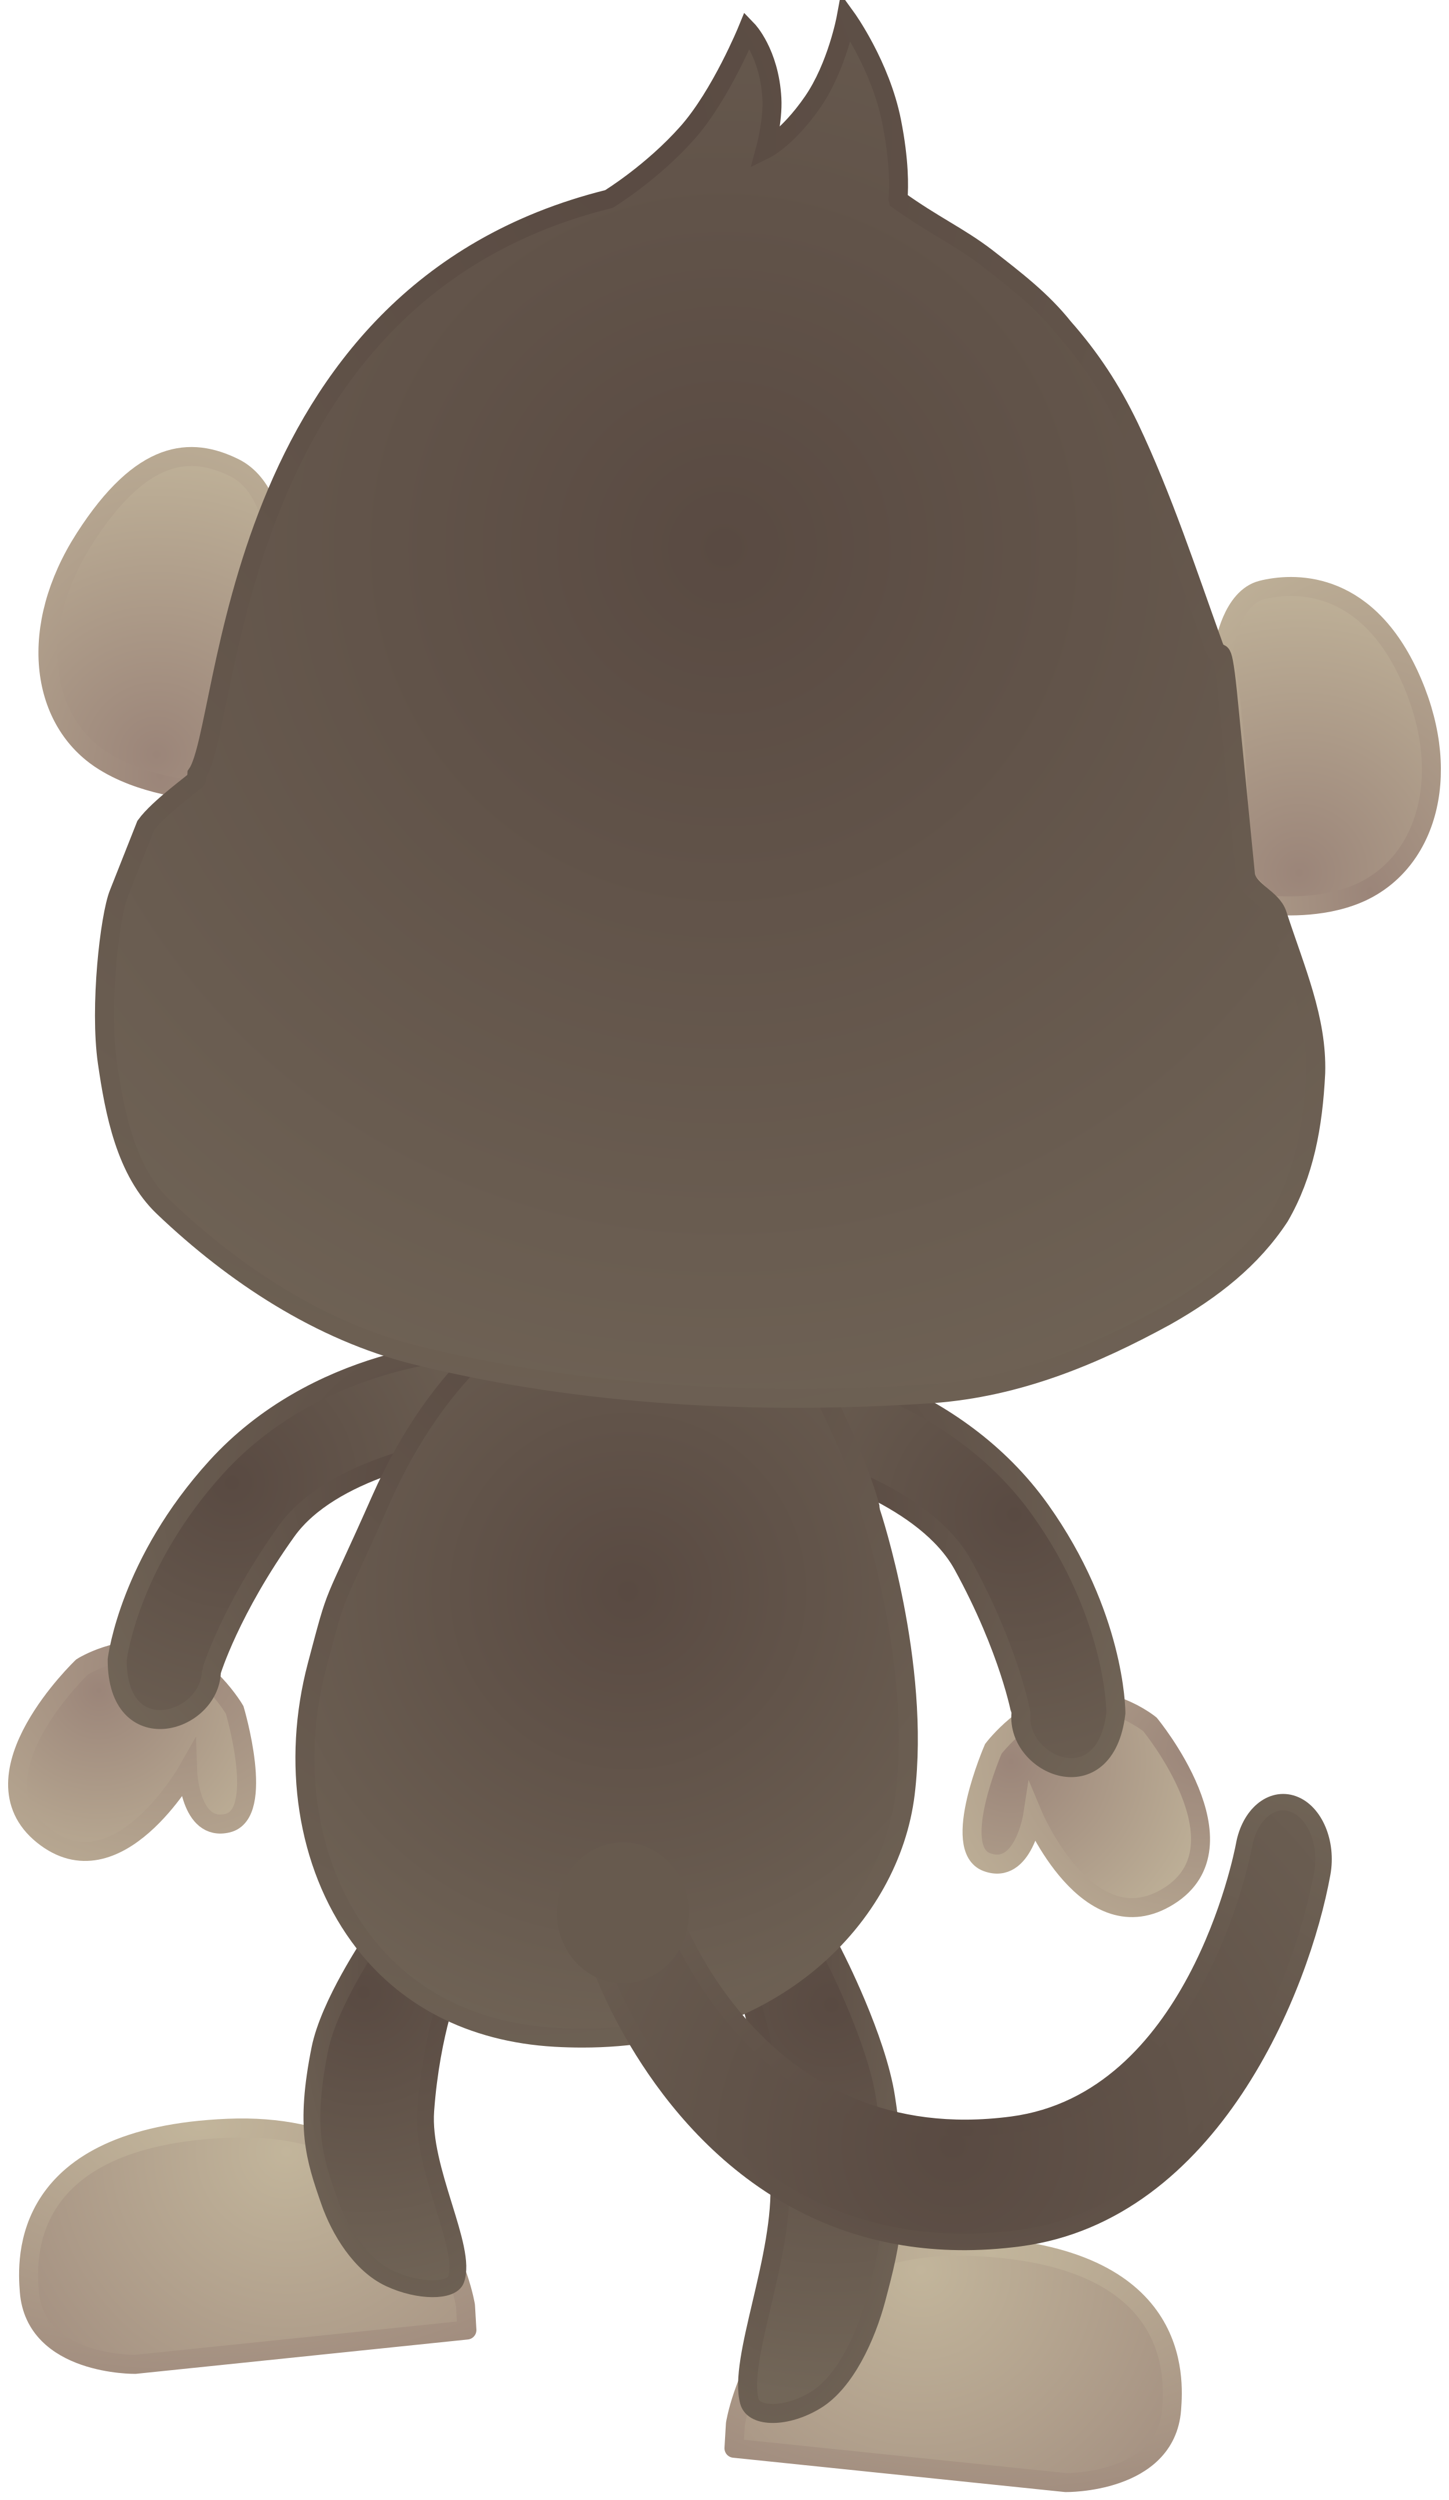<svg xmlns="http://www.w3.org/2000/svg" xmlns:xlink="http://www.w3.org/1999/xlink" version="1.1" width="159.444" height="274.967" viewBox="-0.172 -0.28 159.444 274.967">
  <defs>
    <radialGradient id="grad_1" cx="0.644" cy="0.2" r="1.04">
      <stop offset="0" stop-color="#9B8579" stop-opacity="1"/>
      <stop offset="1" stop-color="#C2B59B" stop-opacity="1"/>
    </radialGradient>
    <radialGradient id="grad_2" cx="0.644" cy="0.097" r="1.174">
      <stop offset="0" stop-color="#9B8579" stop-opacity="1"/>
      <stop offset="1" stop-color="#C2B59B" stop-opacity="1"/>
    </radialGradient>
    <radialGradient id="grad_3" cx="0.722" cy="0.362" r="0.938">
      <stop offset="0" stop-color="#594A42" stop-opacity="1"/>
      <stop offset="1" stop-color="#726658" stop-opacity="1"/>
    </radialGradient>
    <radialGradient id="grad_4" cx="0.753" cy="0.339" r="0.98">
      <stop offset="0" stop-color="#594A42" stop-opacity="1"/>
      <stop offset="1" stop-color="#726658" stop-opacity="1"/>
    </radialGradient>
    <radialGradient id="grad_5" cx="0.83" cy="0.296" r="1.08">
      <stop offset="0" stop-color="#9B8579" stop-opacity="1"/>
      <stop offset="1" stop-color="#C2B59B" stop-opacity="1"/>
    </radialGradient>
    <radialGradient id="grad_6" cx="0.848" cy="0.215" r="1.102">
      <stop offset="0" stop-color="#9B8579" stop-opacity="1"/>
      <stop offset="1" stop-color="#C2B59B" stop-opacity="1"/>
    </radialGradient>
    <radialGradient id="grad_7" cx="0.27" cy="0.381" r="0.949">
      <stop offset="0" stop-color="#594A42" stop-opacity="1"/>
      <stop offset="1" stop-color="#726658" stop-opacity="1"/>
    </radialGradient>
    <radialGradient id="grad_8" cx="0.212" cy="0.339" r="1.024">
      <stop offset="0" stop-color="#594A42" stop-opacity="1"/>
      <stop offset="1" stop-color="#726658" stop-opacity="1"/>
    </radialGradient>
    <radialGradient id="grad_9" cx="0.574" cy="0.1" r="1.17">
      <stop offset="0" stop-color="#C2B59B" stop-opacity="1"/>
      <stop offset="1" stop-color="#9B8579" stop-opacity="1"/>
    </radialGradient>
    <radialGradient id="grad_10" cx="0.573" cy="0.065" r="1.216">
      <stop offset="0" stop-color="#C2B59B" stop-opacity="1"/>
      <stop offset="1" stop-color="#9B8579" stop-opacity="1"/>
    </radialGradient>
    <radialGradient id="grad_11" cx="0.406" cy="0.192" r="1.051">
      <stop offset="0" stop-color="#594A42" stop-opacity="1"/>
      <stop offset="1" stop-color="#726658" stop-opacity="1"/>
    </radialGradient>
    <radialGradient id="grad_12" cx="0.276" cy="0.157" r="1.096">
      <stop offset="0" stop-color="#594A42" stop-opacity="1"/>
      <stop offset="1" stop-color="#726658" stop-opacity="1"/>
    </radialGradient>
    <radialGradient id="grad_13" cx="0.412" cy="0.1" r="1.17">
      <stop offset="0" stop-color="#C2B59B" stop-opacity="1"/>
      <stop offset="1" stop-color="#9B8579" stop-opacity="1"/>
    </radialGradient>
    <radialGradient id="grad_14" cx="0.403" cy="0.03" r="1.261">
      <stop offset="0" stop-color="#C2B59B" stop-opacity="1"/>
      <stop offset="1" stop-color="#9B8579" stop-opacity="1"/>
    </radialGradient>
    <radialGradient id="grad_15" cx="0.663" cy="0.229" r="1.003">
      <stop offset="0" stop-color="#594A42" stop-opacity="1"/>
      <stop offset="1" stop-color="#726658" stop-opacity="1"/>
    </radialGradient>
    <radialGradient id="grad_16" cx="0.664" cy="0.195" r="1.046">
      <stop offset="0" stop-color="#594A42" stop-opacity="1"/>
      <stop offset="1" stop-color="#726658" stop-opacity="1"/>
    </radialGradient>
    <radialGradient id="grad_17" cx="0.519" cy="0.893" r="1.162">
      <stop offset="0" stop-color="#9B8579" stop-opacity="1"/>
      <stop offset="1" stop-color="#C2B59B" stop-opacity="1"/>
    </radialGradient>
    <radialGradient id="grad_18" cx="0.539" cy="0.958" r="1.246">
      <stop offset="0" stop-color="#9B8579" stop-opacity="1"/>
      <stop offset="1" stop-color="#C2B59B" stop-opacity="1"/>
    </radialGradient>
    <radialGradient id="grad_19" cx="0.465" cy="0.412" r="0.764">
      <stop offset="0" stop-color="#594A42" stop-opacity="1"/>
      <stop offset="1" stop-color="#726658" stop-opacity="1"/>
    </radialGradient>
    <radialGradient id="grad_20" cx="0.383" cy="0.021" r="1.272">
      <stop offset="0" stop-color="#594A42" stop-opacity="1"/>
      <stop offset="1" stop-color="#726658" stop-opacity="1"/>
    </radialGradient>
    <radialGradient id="grad_21" cx="0.509" cy="0.78" r="1.013">
      <stop offset="0" stop-color="#594A42" stop-opacity="1"/>
      <stop offset="1" stop-color="#726658" stop-opacity="1"/>
    </radialGradient>
    <radialGradient id="grad_22" cx="0.502" cy="0.739" r="0.961">
      <stop offset="0" stop-color="#594A42" stop-opacity="1"/>
      <stop offset="1" stop-color="#726658" stop-opacity="1"/>
    </radialGradient>
    <radialGradient id="grad_23" cx="0.637" cy="0.896" r="1.165">
      <stop offset="0" stop-color="#9B8579" stop-opacity="1"/>
      <stop offset="1" stop-color="#C2B59B" stop-opacity="1"/>
    </radialGradient>
    <radialGradient id="grad_24" cx="0.637" cy="0.949" r="1.234">
      <stop offset="0" stop-color="#9B8579" stop-opacity="1"/>
      <stop offset="1" stop-color="#C2B59B" stop-opacity="1"/>
    </radialGradient>
    <radialGradient id="grad_25" cx="0.489" cy="0.384" r="0.801">
      <stop offset="0" stop-color="#594A42" stop-opacity="1"/>
      <stop offset="1" stop-color="#726658" stop-opacity="1"/>
    </radialGradient>
    <radialGradient id="grad_26" cx="0.437" cy="0.09" r="1.183">
      <stop offset="0" stop-color="#594A42" stop-opacity="1"/>
      <stop offset="1" stop-color="#726658" stop-opacity="1"/>
    </radialGradient>
  <radialGradient id="grad_1-1.044956922531128,0,0,1.044956922531128,355.9,-278" cx="10.728" cy="185.628" r="24.666" gradientUnits="userSpaceOnUse">
      <stop offset="0" stop-color="#9B8579" stop-opacity="1"/>
      <stop offset="1" stop-color="#C2B59B" stop-opacity="1"/>
    </radialGradient><radialGradient id="grad_3-1.044956922531128,0,0,1.044956922531128,355.9,-278" cx="25.36" cy="162.799" r="40.479" gradientUnits="userSpaceOnUse">
      <stop offset="0" stop-color="#594A42" stop-opacity="1"/>
      <stop offset="1" stop-color="#726658" stop-opacity="1"/>
    </radialGradient><radialGradient id="grad_5-1.044956922531128,0,0,1.044956922531128,355.9,-278" cx="111.052" cy="193.431" r="25.94" gradientUnits="userSpaceOnUse">
      <stop offset="0" stop-color="#9B8579" stop-opacity="1"/>
      <stop offset="1" stop-color="#C2B59B" stop-opacity="1"/>
    </radialGradient><radialGradient id="grad_7-1.044956922531128,0,0,1.044956922531128,355.9,-278" cx="111.434" cy="166.262" r="41.071" gradientUnits="userSpaceOnUse">
      <stop offset="0" stop-color="#594A42" stop-opacity="1"/>
      <stop offset="1" stop-color="#726658" stop-opacity="1"/>
    </radialGradient><radialGradient id="grad_9-1.044956922531128,0,0,1.044956922531128,356,-278" cx="101.149" cy="249.359" r="45.318" gradientUnits="userSpaceOnUse">
      <stop offset="0" stop-color="#C2B59B" stop-opacity="1"/>
      <stop offset="1" stop-color="#9B8579" stop-opacity="1"/>
    </radialGradient><radialGradient id="grad_11-1.044956922531128,0,0,1.044956922531128,356,-278" cx="91.318" cy="220.176" r="43.191" gradientUnits="userSpaceOnUse">
      <stop offset="0" stop-color="#594A42" stop-opacity="1"/>
      <stop offset="1" stop-color="#726658" stop-opacity="1"/>
    </radialGradient><radialGradient id="grad_13-1.044956922531128,0,0,1.044956922531128,355.5,-291" cx="31.324" cy="236.358" r="45.318" gradientUnits="userSpaceOnUse">
      <stop offset="0" stop-color="#C2B59B" stop-opacity="1"/>
      <stop offset="1" stop-color="#9B8579" stop-opacity="1"/>
    </radialGradient><radialGradient id="grad_15-1.044956922531128,3.077486756950872e-17,-3.077486756950872e-17,0.7936610579490662,356,-161.1" cx="39.823" cy="218.84" r="36.59" gradientUnits="userSpaceOnUse">
      <stop offset="0" stop-color="#594A42" stop-opacity="1"/>
      <stop offset="1" stop-color="#726658" stop-opacity="1"/>
    </radialGradient><radialGradient id="grad_17-1.044956922531128,0,0,1.044956922531128,356,-278" cx="17.057" cy="82.688" r="36.389" gradientUnits="userSpaceOnUse">
      <stop offset="0" stop-color="#9B8579" stop-opacity="1"/>
      <stop offset="1" stop-color="#C2B59B" stop-opacity="1"/>
    </radialGradient><radialGradient id="grad_19-1.044956922531128,0,0,1.044956922531128,356,-278" cx="68.937" cy="174.709" r="57.684" gradientUnits="userSpaceOnUse">
      <stop offset="0" stop-color="#594A42" stop-opacity="1"/>
      <stop offset="1" stop-color="#726658" stop-opacity="1"/>
    </radialGradient><radialGradient id="grad_21-0.7403100728988647,-3.730848267793437e-17,3.730848267793437e-17,1.044956922531128,272.65,-275.3" cx="104.645" cy="235.62" r="76.468" gradientUnits="userSpaceOnUse">
      <stop offset="0" stop-color="#594A42" stop-opacity="1"/>
      <stop offset="1" stop-color="#726658" stop-opacity="1"/>
    </radialGradient><radialGradient id="grad_23-1.044956922531128,0,0,1.044956922531128,356,-278" cx="142.786" cy="95.697" r="34.508" gradientUnits="userSpaceOnUse">
      <stop offset="0" stop-color="#9B8579" stop-opacity="1"/>
      <stop offset="1" stop-color="#C2B59B" stop-opacity="1"/>
    </radialGradient><radialGradient id="grad_25-1.044956922531128,0,0,1.044956922531128,356,-278" cx="79.489" cy="59.951" r="114.428" gradientUnits="userSpaceOnUse">
      <stop offset="0" stop-color="#594A42" stop-opacity="1"/>
      <stop offset="1" stop-color="#726658" stop-opacity="1"/>
    </radialGradient></defs>
  <!-- Exported by Scratch - http://scratch.mit.edu/ -->
  <g id="ID0.5400415910407901">
    <path id="Hand_1_" fill="url(#grad_1-1.044956922531128,0,0,1.044956922531128,355.9,-278)" stroke="url(#grad_2)" stroke-width="2.09" d="M 25.649 187.771 C 25.649 187.771 29.067 199.214 24.878 200.225 C 20.689 201.237 20.471 194.445 20.471 194.445 C 20.471 194.445 12.695 208.143 4.533 201.539 C -3.629 194.937 8.86 183.049 8.86 183.049 C 8.86 183.049 12.916 180.449 17.712 181.416 C 22.501 182.381 25.649 187.771 25.649 187.771 L 25.649 187.771 L 25.649 187.771 L 25.649 187.771 L 25.649 187.771 L 25.649 187.771 L 25.649 187.771 L 25.649 187.771 L 25.649 187.771 L 25.649 187.771 L 25.649 187.771 L 25.649 187.771 L 25.649 187.771 Z "/>
    <path id="Arm_1_" fill="url(#grad_3-1.044956922531128,0,0,1.044956922531128,355.9,-278)" stroke="url(#grad_4)" stroke-width="2.09" d="M 51.606 158.633 C 48.402 159.162 36.255 161.267 31.363 168.105 C 25.185 176.744 23.091 183.494 23.088 183.569 C 22.907 189.302 12.723 192.263 12.723 182.267 L 12.723 182.267 C 12.774 181.832 14.123 171.532 23.631 161.074 C 34.453 149.175 50.553 147.745 55.234 148.092 C 55.234 148.092 58.445 148.541 58.088 152.2 C 57.738 155.857 51.606 158.633 51.606 158.633 L 51.606 158.633 L 51.606 158.633 L 51.606 158.633 L 51.606 158.633 L 51.606 158.633 L 51.606 158.633 L 51.606 158.633 L 51.606 158.633 L 51.606 158.633 L 51.606 158.633 L 51.606 158.633 L 51.606 158.633 Z "/>
    <path id="Hand" fill="url(#grad_5-1.044956922531128,0,0,1.044956922531128,355.9,-278)" stroke="url(#grad_6)" stroke-width="2.09" d="M 117.768 186.689 C 122.645 186.299 126.362 189.363 126.362 189.363 C 126.362 189.363 137.348 202.654 128.459 208.237 C 119.569 213.826 113.478 199.298 113.478 199.298 C 113.478 199.298 112.455 206.017 108.415 204.514 C 104.376 203.011 109.13 192.056 109.13 192.056 C 109.13 192.056 112.896 187.079 117.768 186.689 L 117.768 186.689 L 117.768 186.689 L 117.768 186.689 L 117.768 186.689 L 117.768 186.689 L 117.768 186.689 L 117.768 186.689 L 117.768 186.689 L 117.768 186.689 L 117.768 186.689 L 117.768 186.689 L 117.768 186.689 Z "/>
    <path id="Arm" fill="url(#grad_7-1.044956922531128,0,0,1.044956922531128,355.9,-278)" stroke="url(#grad_8)" stroke-width="2.09" d="M 81.15 152.882 C 81.231 149.206 84.472 149.143 84.472 149.143 C 89.161 149.355 104.977 152.688 114.307 165.789 C 122.505 177.304 122.62 187.69 122.619 188.129 L 122.619 188.129 C 121.429 198.054 111.671 193.905 112.171 188.191 C 112.177 188.116 110.903 181.163 105.794 171.851 C 101.751 164.481 89.941 160.946 86.82 160.04 C 86.822 160.039 81.064 156.553 81.15 152.882 L 81.15 152.882 L 81.15 152.882 L 81.15 152.882 L 81.15 152.882 L 81.15 152.882 L 81.15 152.882 L 81.15 152.882 L 81.15 152.882 L 81.15 152.882 L 81.15 152.882 L 81.15 152.882 L 81.15 152.882 Z "/>
    <path id="Foot_1_" fill="url(#grad_9-1.044956922531128,0,0,1.044956922531128,356,-278)" stroke="url(#grad_10)" stroke-width="2.09" stroke-linecap="round" stroke-linejoin="round" d="M 80.75 266.298 C 80.75 266.298 83.895 245.84 106.871 246.783 C 129.847 247.727 129.013 261.241 128.747 264.722 C 128.116 272.904 117.1 272.75 117.1 272.75 L 80.591 268.974 L 80.75 266.298 L 80.75 266.298 L 80.75 266.298 L 80.75 266.298 L 80.75 266.298 L 80.75 266.298 L 80.75 266.298 L 80.75 266.298 L 80.75 266.298 L 80.75 266.298 L 80.75 266.298 L 80.75 266.298 L 80.75 266.298 Z "/>
    <path id="Leg_1_" fill="url(#grad_11-1.044956922531128,0,0,1.044956922531128,356,-278)" stroke="url(#grad_12)" stroke-width="2.09" d="M 89.59 263.669 C 92.834 261.686 95.129 256.669 96.23 252.522 C 97.906 246.207 99.005 241.747 97.275 230.417 C 96.275 223.875 91.609 214.838 91.609 214.838 C 91.609 214.838 88.219 207.241 82.639 210.201 C 79.68 211.787 82.639 220.503 82.639 220.503 C 82.639 220.503 84.983 227.758 85.629 239.385 C 86.099 247.884 81.012 259.24 82.298 263.841 C 82.78 265.572 86.344 265.656 89.59 263.669 L 89.59 263.669 L 89.59 263.669 L 89.59 263.669 L 89.59 263.669 L 89.59 263.669 L 89.59 263.669 L 89.59 263.669 L 89.59 263.669 L 89.59 263.669 L 89.59 263.669 L 89.59 263.669 L 89.59 263.669 Z "/>
    <path id="Foot" fill="url(#grad_13-1.044956922531128,0,0,1.044956922531128,355.5,-291)" stroke="url(#grad_14)" stroke-width="2.09" stroke-linecap="round" stroke-linejoin="round" d="M 51.206 255.973 L 14.699 259.749 C 14.699 259.749 3.684 259.903 3.052 251.721 C 2.784 248.24 1.951 234.726 24.929 233.781 C 47.904 232.839 51.05 253.297 51.05 253.297 L 51.206 255.973 L 51.206 255.973 L 51.206 255.973 L 51.206 255.973 L 51.206 255.973 L 51.206 255.973 L 51.206 255.973 L 51.206 255.973 L 51.206 255.973 L 51.206 255.973 L 51.206 255.973 L 51.206 255.973 L 51.206 255.973 Z "/>
    <path id="Leg" fill="url(#grad_15-1.044956922531128,3.077486756950872e-17,-3.077486756950872e-17,0.7936610579490662,356,-161.1)" stroke="url(#grad_16)" stroke-width="1.856" d="M 50.002 250.438 C 51.286 246.943 46.2 238.318 46.671 231.863 C 47.317 223.032 49.66 217.522 49.66 217.522 C 49.66 217.522 52.62 210.901 49.66 209.697 C 44.08 207.449 40.691 213.219 40.691 213.219 C 40.691 213.219 36.025 220.083 35.026 225.051 C 33.295 233.657 34.394 237.044 36.071 241.84 C 37.172 244.99 39.467 248.8 42.71 250.307 C 45.955 251.815 49.519 251.751 50.002 250.438 L 50.002 250.438 L 50.002 250.438 L 50.002 250.438 L 50.002 250.438 L 50.002 250.438 L 50.002 250.438 L 50.002 250.438 L 50.002 250.438 L 50.002 250.438 L 50.002 250.438 L 50.002 250.438 L 50.002 250.438 Z "/>
    <path id="Ear_1_" fill="url(#grad_17-1.044956922531128,0,0,1.044956922531128,356,-278)" stroke="url(#grad_18)" stroke-width="2.09" d="M 21.4 86.593 C 21.4 86.593 15.37 86.199 10.897 83.213 C 4.233 78.765 2.871 68.683 9.166 58.892 C 15.46 49.102 20.804 48.787 25.6 51.149 C 29.005 52.825 29.804 57.24 29.943 58.216 L 29.971 58.329 C 24.342 72.367 23.584 84.861 23.584 84.861 C 23.584 84.861 21.993 85.603 21.4 86.593 L 21.4 86.593 L 21.4 86.593 L 21.4 86.593 L 21.4 86.593 L 21.4 86.593 L 21.4 86.593 L 21.4 86.593 L 21.4 86.593 L 21.4 86.593 L 21.4 86.593 L 21.4 86.593 L 21.4 86.593 Z "/>
    <path id="Body" fill="url(#grad_19-1.044956922531128,0,0,1.044956922531128,356,-278)" stroke="url(#grad_20)" stroke-width="2.09" d="M 39.338 212.622 C 33.606 204.714 31.881 193.59 34.723 182.869 C 37.128 173.79 36.148 177.289 41.727 164.682 C 54.375 136.1 80.593 132.702 90.803 153.651 C 94.739 161.725 95.606 165.595 95.603 165.64 L 95.589 165.843 L 95.655 166.047 C 95.711 166.212 101.186 182.664 99.435 196.998 C 97.804 210.347 85.076 223.863 63.904 223.863 C 62.92 223.863 61.91 223.834 60.905 223.777 C 51.702 223.249 44.246 219.391 39.338 212.622 L 39.338 212.622 L 39.338 212.622 L 39.338 212.622 L 39.338 212.622 L 39.338 212.622 L 39.338 212.622 L 39.338 212.622 L 39.338 212.622 L 39.338 212.622 L 39.338 212.622 L 39.338 212.622 L 39.338 212.622 Z "/>
    <path id="Tail" fill="url(#grad_21-0.7403100728988647,-3.730848267793437e-17,3.730848267793437e-17,1.044956922531128,272.65,-275.3)" stroke="url(#grad_22)" stroke-width="1.811" d="M 88.92 242.478 C 95.121 245.495 102.753 247.099 112.04 245.868 C 133.128 243.076 143.036 218.401 145.329 205.744 C 145.937 202.388 144.503 198.97 142.127 198.115 C 139.75 197.26 137.33 199.282 136.723 202.637 C 136.513 203.762 131.253 230.731 111.211 233.386 C 83.507 237.056 74.061 210.969 73.672 209.856 C 72.591 206.764 69.938 205.464 67.741 206.972 C 65.543 208.477 64.614 212.19 65.67 215.301 C 66.025 216.344 72.375 234.433 88.92 242.478 L 88.92 242.478 L 88.92 242.478 L 88.92 242.478 L 88.92 242.478 L 88.92 242.478 L 88.92 242.478 L 88.92 242.478 L 88.92 242.478 L 88.92 242.478 L 88.92 242.478 L 88.92 242.478 L 88.92 242.478 L 88.92 242.478 Z "/>
    <path id="Ear" fill="url(#grad_23-1.044956922531128,0,0,1.044956922531128,356,-278)" stroke="url(#grad_24)" stroke-width="2.09" d="M 134.561 70.7 C 134.561 70.7 135.385 65.431 138.678 64.608 C 141.972 63.785 149.876 63.291 154.816 73.83 C 159.757 84.368 157.071 94.181 149.876 97.708 C 145.936 99.638 141.19 99.404 139.577 99.254 C 139.577 99.254 136.765 96.237 136.039 95.593 C 136.039 95.592 136.694 84.826 134.506 71.401 L 134.561 70.7 L 134.561 70.7 L 134.561 70.7 L 134.561 70.7 L 134.561 70.7 L 134.561 70.7 L 134.561 70.7 L 134.561 70.7 L 134.561 70.7 L 134.561 70.7 L 134.561 70.7 L 134.561 70.7 L 134.561 70.7 Z "/>
    <path id="Head_1_" fill="url(#grad_25-1.044956922531128,0,0,1.044956922531128,356,-278)" stroke="url(#grad_26)" stroke-width="2.09" d="M 21.462 85.419 C 21.452 85.605 17.346 88.46 15.867 90.504 L 12.888 98.028 C 11.897 100.534 10.765 110.417 11.634 116.523 C 12.436 122.044 13.645 128.538 17.852 132.511 C 25.556 139.845 35.026 146.13 45.596 148.76 C 63.978 153.301 83.416 154.252 102.389 152.993 C 111.868 152.303 120.195 148.791 128.095 144.476 C 133.286 141.547 137.602 138.134 140.634 133.504 C 143.348 128.825 144.315 123.581 144.605 117.725 C 144.781 111.785 142.367 106.396 140.373 100.274 C 139.793 98.512 137.304 97.81 136.885 96.029 L 134.887 75.77 C 134.206 69.355 134.133 72.87 133.372 70.754 C 130.471 62.703 127.79 54.504 124.124 46.773 C 122.057 42.466 119.747 39.018 116.862 35.748 C 114.445 32.715 111.551 30.519 108.345 28.016 C 105.305 25.699 102.575 24.513 98.672 21.717 L 98.642 21.593 C 98.751 20.256 98.799 17.419 97.942 13.087 C 96.709 6.858 92.938 1.658 92.938 1.658 C 92.938 1.658 91.946 7.038 89.255 10.932 C 86.486 14.938 84.056 16.13 84.056 16.13 C 84.056 16.13 84.9 13.02 84.764 10.542 C 84.487 5.511 82.072 3.015 82.072 3.015 C 82.072 3.015 79.144 10.174 75.487 14.302 C 71.575 18.717 66.838 21.604 66.838 21.604 L 66.769 21.623 C 24.708 32.083 25.242 79.582 21.493 84.861 L 21.462 85.419 Z "/>
    <path id="ID0.11469296598806977" fill="#675A4E" stroke="#675A4E" stroke-width="3.875" d="M 68.372 204.275 C 69.842 204.275 71.174 204.926 72.138 205.978 C 73.103 207.03 73.7 208.483 73.7 210.088 C 73.7 211.692 73.103 213.145 72.138 214.197 C 71.174 215.249 69.842 215.9 68.372 215.9 C 66.901 215.9 65.57 215.249 64.605 214.197 C 63.641 213.145 63.044 211.692 63.044 210.088 C 63.044 208.483 63.641 207.03 64.605 205.978 C 65.57 204.926 66.901 204.275 68.372 204.275 Z "/>
  </g>
</svg>